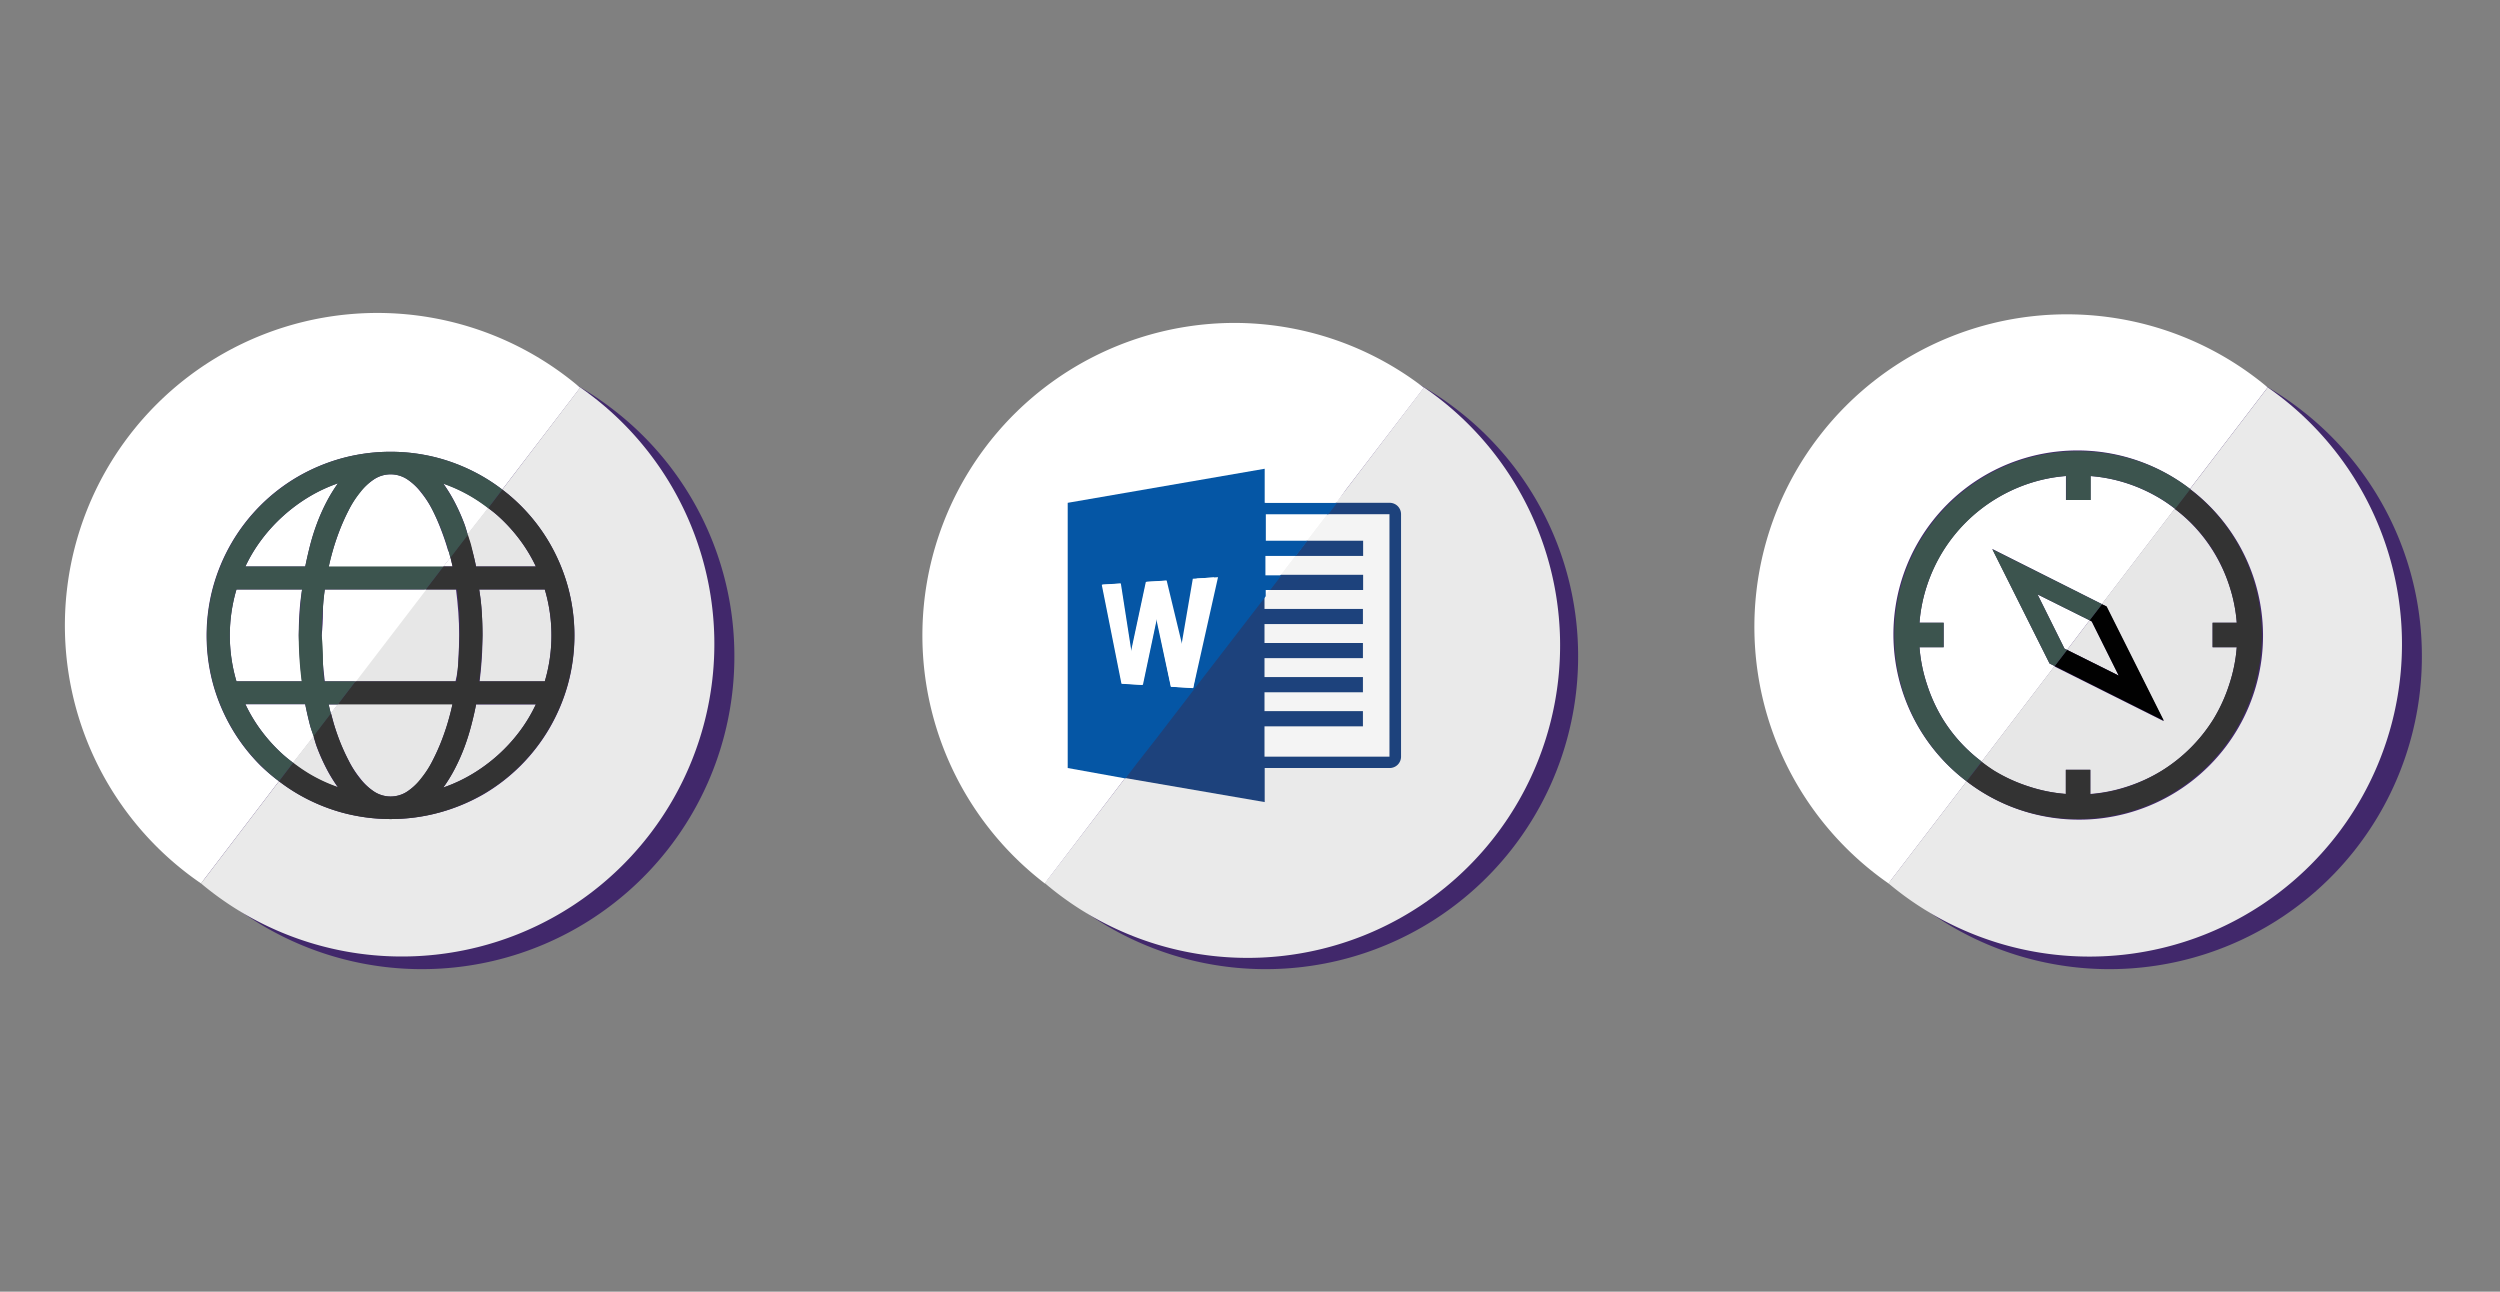 <svg id="Layer_4" data-name="Layer 4" xmlns="http://www.w3.org/2000/svg" width="240" height="124" viewBox="0 0 240 124">
  <rect x="0" y="0" width="240" height="124" fill="#808080" stroke="none"/>
  <defs>
    <style>
      .cls-1 {
        fill: #231f20;
        opacity: 0;
      }

      .cls-2 {
        fill: #41286b;
      }

      .cls-3 {
        fill: #fff;
      }

      .cls-4 {
        fill: #e7e7e7;
      }

      .cls-5 {
        fill: #eaeaea;
      }

      .cls-6 {
        fill: #333;
      }

      .cls-7 {
        fill: #3c544e;
      }

      .cls-8 {
        fill: #010101;
      }

      .cls-9 {
        fill: #f4f4f4;
      }

      .cls-10 {
        fill: #1d427c;
      }

      .cls-11 {
        fill: #0556a5;
      }
    </style>
  </defs>
  <title>get-started-icons</title>
  <rect class="cls-1" width="240" height="124"/>
  <g>
    <g>
      <path class="cls-2" d="M58.7,39.19A30,30,0,1,0,70.5,63,29.83,29.83,0,0,0,58.7,39.19Z"/>
      <g>
        <path class="cls-3" d="M45.32,47.7a14.85,14.85,0,0,0-2.77-1.29,14.66,14.66,0,0,1,1.12,1.83,18.75,18.75,0,0,1,.89,2c0.14,0.36.23,0.73,0.35,1.09l2-2.56A16.1,16.1,0,0,0,45.32,47.7Z"/>
        <path class="cls-3" d="M43.24,53.5l-0.68.88h0.89C43.39,54.12,43.32,53.82,43.24,53.5Z"/>
        <path class="cls-4" d="M32.59,71.1A20,20,0,0,0,33.46,73a9.68,9.68,0,0,0,1.11,1.71A5.72,5.72,0,0,0,35.92,76a2.9,2.9,0,0,0,3.15,0,5.72,5.72,0,0,0,1.35-1.22A9.68,9.68,0,0,0,41.54,73a20,20,0,0,0,.87-1.94q0.38-1,.64-1.9t0.4-1.59h-11l-0.68.88c0.06,0.22.12,0.45,0.19,0.7Q32.21,70.12,32.59,71.1Z"/>
        <path class="cls-4" d="M44,63.21q0.08-1.09.08-2.21T44,58.79q-0.08-1.09-.22-2.2h-3l-6.75,8.82h9.7Q44,64.31,44,63.21Z"/>
        <path class="cls-3" d="M29.78,69.7q-0.28-1.05-.48-2.09H23.56a14.72,14.72,0,0,0,1.59,2.63,15.69,15.69,0,0,0,2.07,2.25c0.3,0.26.61,0.51,0.93,0.75l2-2.56C30,70.36,29.87,70,29.78,69.7Z"/>
        <path class="cls-3" d="M31.55,67.62c0.05,0.26.13,0.57,0.21,0.88l0.68-.88H31.55Z"/>
        <path class="cls-4" d="M32.45,75.6a14.64,14.64,0,0,1-1.12-1.83,18.73,18.73,0,0,1-.89-2c-0.14-.36-0.23-0.73-0.35-1.09l-2,2.56a16.08,16.08,0,0,0,1.54,1.06A14.83,14.83,0,0,0,32.45,75.6Z"/>
        <path class="cls-3" d="M43,52.8q-0.26-.91-0.64-1.9A20,20,0,0,0,41.54,49a9.68,9.68,0,0,0-1.11-1.71A5.72,5.72,0,0,0,39.08,46a2.9,2.9,0,0,0-3.15,0,5.72,5.72,0,0,0-1.35,1.22A9.68,9.68,0,0,0,33.46,49a20,20,0,0,0-.87,1.94q-0.38,1-.64,1.9t-0.4,1.59h11l0.68-.88C43.18,53.27,43.12,53,43,52.8Z"/>
        <path class="cls-3" d="M31.18,56.59Q31,57.69,31,58.79T30.88,61q0,1.12.08,2.21t0.22,2.2h3l6.75-8.82h-9.7Z"/>
        <path class="cls-4" d="M45.7,54.38h5.74a14.73,14.73,0,0,0-1.59-2.63,15.7,15.7,0,0,0-2.07-2.25c-0.3-.26-0.61-0.51-0.93-0.75l-2,2.56c0.1,0.33.23,0.65,0.31,1Q45.5,53.35,45.7,54.38Z"/>
        <path class="cls-3" d="M25,73.49a17.52,17.52,0,0,1-2.76-3.58,17.88,17.88,0,0,1-1.78-4.21,17.81,17.81,0,0,1,0-9.38,17.85,17.85,0,0,1,1.78-4.22,17.61,17.61,0,0,1,6.33-6.33A17.89,17.89,0,0,1,32.8,44a17.81,17.81,0,0,1,9.38,0,17.85,17.85,0,0,1,4.22,1.78A17.55,17.55,0,0,1,48.22,47l7.48-9.78A30,30,0,1,0,19.3,84.81L26.78,75A17.6,17.6,0,0,1,25,73.49Z"/>
        <path class="cls-3" d="M27.21,49.51a15.7,15.7,0,0,0-2.07,2.25,14.73,14.73,0,0,0-1.59,2.63H29.3q0.21-1,.48-2.09a20.77,20.77,0,0,1,.66-2.08,18.75,18.75,0,0,1,.89-2,14.66,14.66,0,0,1,1.12-1.83,14.85,14.85,0,0,0-2.77,1.29A16,16,0,0,0,27.21,49.51Z"/>
        <path class="cls-5" d="M55.7,37.19L48.22,47a17.46,17.46,0,0,1,4.52,5.11,17.85,17.85,0,0,1,1.78,4.22,17.78,17.78,0,0,1,0,9.38,17.85,17.85,0,0,1-1.78,4.22,17.61,17.61,0,0,1-6.33,6.33A17.84,17.84,0,0,1,42.19,78a17.78,17.78,0,0,1-9.37,0,17.84,17.84,0,0,1-4.22-1.78A17.55,17.55,0,0,1,26.78,75L19.3,84.81A30,30,0,1,0,55.7,37.19Z"/>
        <path class="cls-3" d="M29,56.59H22.7a15.58,15.58,0,0,0,0,8.82H29q-0.14-1.1-.21-2.2T28.68,61q0-1.12.07-2.21T29,56.59Z"/>
        <path class="cls-4" d="M46.25,58.79q0.07,1.09.07,2.21t-0.07,2.21q-0.07,1.09-.21,2.2H52.3a15.58,15.58,0,0,0,0-8.82H46Q46.19,57.69,46.25,58.79Z"/>
        <path class="cls-4" d="M45.22,69.7a20.76,20.76,0,0,1-.66,2.08,18.73,18.73,0,0,1-.89,2,14.64,14.64,0,0,1-1.12,1.83,14.83,14.83,0,0,0,2.77-1.29,16,16,0,0,0,2.46-1.81,15.69,15.69,0,0,0,2.07-2.25,14.72,14.72,0,0,0,1.59-2.63H45.7Q45.5,68.65,45.22,69.7Z"/>
        <path class="cls-6" d="M47.79,49.51a15.7,15.7,0,0,1,2.07,2.25,14.73,14.73,0,0,1,1.59,2.63H45.7q-0.21-1-.48-2.09c-0.09-.33-0.21-0.66-0.31-1L43.24,53.5c0.08,0.32.15,0.62,0.21,0.88H42.56l-1.69,2.21h3q0.14,1.1.22,2.2T44.12,61q0,1.12-.08,2.21t-0.22,2.2h-9.7l-1.69,2.21h11q-0.14.67-.4,1.59t-0.64,1.9A20,20,0,0,1,41.54,73a9.68,9.68,0,0,1-1.11,1.71A5.72,5.72,0,0,1,39.08,76a2.9,2.9,0,0,1-3.15,0,5.72,5.72,0,0,1-1.35-1.22A9.68,9.68,0,0,1,33.46,73a20,20,0,0,1-.87-1.94q-0.38-1-.64-1.9c-0.07-.25-0.13-0.48-0.19-0.7l-1.67,2.18c0.12,0.36.21,0.73,0.35,1.09a18.73,18.73,0,0,0,.89,2,14.64,14.64,0,0,0,1.12,1.83,14.83,14.83,0,0,1-2.77-1.29,16.08,16.08,0,0,1-1.54-1.06L26.78,75a17.55,17.55,0,0,0,1.81,1.22A17.84,17.84,0,0,0,32.81,78a17.78,17.78,0,0,0,9.37,0,17.84,17.84,0,0,0,4.22-1.78,17.61,17.61,0,0,0,6.33-6.33,17.85,17.85,0,0,0,1.78-4.22,17.78,17.78,0,0,0,0-9.37,17.85,17.85,0,0,0-1.78-4.22A17.46,17.46,0,0,0,48.22,47l-1.36,1.78C47.18,49,47.49,49.24,47.79,49.51Zm2.07,20.74a15.69,15.69,0,0,1-2.07,2.25,16,16,0,0,1-2.46,1.81,14.83,14.83,0,0,1-2.77,1.29,14.64,14.64,0,0,0,1.12-1.83,18.73,18.73,0,0,0,.89-2,20.76,20.76,0,0,0,.66-2.08q0.28-1.05.48-2.09h5.74A14.72,14.72,0,0,1,49.86,70.25ZM52.94,61a15.23,15.23,0,0,1-.64,4.41H46q0.14-1.1.21-2.2T46.32,61q0-1.12-.07-2.21T46,56.59H52.3A15.23,15.23,0,0,1,52.94,61Z"/>
        <path class="cls-7" d="M42.19,44a17.81,17.81,0,0,0-9.38,0,17.89,17.89,0,0,0-4.21,1.78,17.61,17.61,0,0,0-6.33,6.33,17.85,17.85,0,0,0-1.78,4.22,17.81,17.81,0,0,0,0,9.38,17.88,17.88,0,0,0,1.78,4.21A17.46,17.46,0,0,0,26.78,75l1.36-1.78c-0.32-.24-0.63-0.49-0.93-0.75a15.69,15.69,0,0,1-2.07-2.25,14.72,14.72,0,0,1-1.59-2.63H29.3q0.21,1,.48,2.09c0.09,0.33.21,0.66,0.31,1l1.67-2.18c-0.08-.32-0.15-0.62-0.21-0.88h0.89l1.69-2.21h-3Q31,64.31,31,63.21T30.88,61q0-1.12.08-2.21t0.22-2.2h9.7l1.69-2.21h-11q0.14-.67.4-1.59t0.64-1.9A20,20,0,0,1,33.46,49a9.68,9.68,0,0,1,1.11-1.71A5.72,5.72,0,0,1,35.92,46a2.9,2.9,0,0,1,3.15,0,5.72,5.72,0,0,1,1.35,1.22A9.68,9.68,0,0,1,41.54,49a20,20,0,0,1,.87,1.94q0.38,1,.64,1.9c0.07,0.25.13,0.48,0.19,0.7l1.67-2.18c-0.12-.36-0.21-0.73-0.35-1.09a18.75,18.75,0,0,0-.89-2,14.66,14.66,0,0,0-1.12-1.83,14.85,14.85,0,0,1,2.77,1.29,16.1,16.1,0,0,1,1.54,1.06L48.22,47a17.55,17.55,0,0,0-1.81-1.22A17.85,17.85,0,0,0,42.19,44ZM28.75,63.21q0.07,1.09.21,2.2H22.7a15.58,15.58,0,0,1,0-8.82H29q-0.14,1.1-.21,2.2T28.68,61Q28.68,62.12,28.75,63.21Zm2.59-15a18.75,18.75,0,0,0-.89,2,20.77,20.77,0,0,0-.66,2.08q-0.28,1.05-.48,2.09H23.56a14.73,14.73,0,0,1,1.59-2.63,15.7,15.7,0,0,1,2.07-2.25,16,16,0,0,1,2.46-1.81,14.85,14.85,0,0,1,2.77-1.29A14.66,14.66,0,0,0,31.33,48.23Z"/>
      </g>
    </g>
    <g>
      <path class="cls-2" d="M220.7,39.19A30,30,0,1,0,232.5,63,29.83,29.83,0,0,0,220.7,39.19Z"/>
      <g>
        <path class="cls-3" d="M196.76,63.7l-5.5-11L201.79,58l7-9.16a15.26,15.26,0,0,0-1.27-.89,15.53,15.53,0,0,0-3.24-1.52,15,15,0,0,0-3.6-.73V48h-2.35V45.7a15,15,0,0,0-3.6.73,15.53,15.53,0,0,0-3.24,1.52,15.41,15.41,0,0,0-5,5A15.53,15.53,0,0,0,185,56.18a15,15,0,0,0-.73,3.6h2.32v2.35h-2.32a15,15,0,0,0,.73,3.6A15.54,15.54,0,0,0,186.49,69a14.91,14.91,0,0,0,3.76,4.12l7-9.17Z"/>
        <polygon class="cls-4" points="200.81 59.66 200.6 59.55 198.44 62.39 203.4 64.86 200.81 59.66"/>
        <path class="cls-4" d="M194.72,75.49a15,15,0,0,0,3.6.73V73.9h2.35v2.32a15,15,0,0,0,3.6-.73A15.53,15.53,0,0,0,207.52,74a15.41,15.41,0,0,0,5-5A15.53,15.53,0,0,0,214,65.74a15,15,0,0,0,.73-3.6h-2.32V59.78h2.32a15,15,0,0,0-.73-3.6,15.53,15.53,0,0,0-1.52-3.24,15,15,0,0,0-3.72-4.1l-7,9.16,0.44,0.22,5.5,11-10.49-5.25-7,9.17c0.4,0.31.81,0.6,1.23,0.87A15.54,15.54,0,0,0,194.72,75.49Z"/>
        <polygon class="cls-3" points="195.6 57.06 198.19 62.27 198.44 62.39 200.6 59.55 195.6 57.06"/>
        <path class="cls-3" d="M187,73.45a17.66,17.66,0,0,1,23.24-26.51l7.46-9.75A30,30,0,1,0,181.3,84.81l7.5-9.8A17.6,17.6,0,0,1,187,73.45Z"/>
        <path class="cls-5" d="M217.7,37.19l-7.46,9.75A17.66,17.66,0,1,1,188.79,75l-7.5,9.8A30,30,0,1,0,217.7,37.19Z"/>
        <polygon class="cls-8" points="200.81 59.66 203.4 64.86 198.44 62.39 197.25 63.94 207.74 69.2 202.24 58.22 201.79 58 200.6 59.55 200.81 59.66"/>
        <polygon class="cls-7" points="196.76 63.7 197.25 63.94 198.44 62.39 198.19 62.27 195.6 57.06 200.6 59.55 201.79 58 191.26 52.73 196.76 63.7"/>
        <path class="cls-6" d="M210.31,50.15a15.31,15.31,0,0,1,2.21,2.78A15.53,15.53,0,0,1,214,56.18a15,15,0,0,1,.73,3.6h-2.32v2.35h2.32a15,15,0,0,1-.73,3.6A15.53,15.53,0,0,1,212.51,69a15.41,15.41,0,0,1-5,5,15.53,15.53,0,0,1-3.24,1.52,15,15,0,0,1-3.6.73V73.9h-2.35v2.32a15,15,0,0,1-3.6-.73A15.54,15.54,0,0,1,191.48,74c-0.43-.27-0.84-0.56-1.23-0.87L188.79,75a17.35,17.35,0,0,0,6,3,18,18,0,0,0,9.39,0,17.61,17.61,0,0,0,12.33-12.33,18,18,0,0,0,0-9.39,17.55,17.55,0,0,0-6.28-9.32l-1.45,1.89A15.39,15.39,0,0,1,210.31,50.15Z"/>
        <path class="cls-7" d="M204.2,43.94a18,18,0,0,0-9.39,0,17.61,17.61,0,0,0-12.33,12.33,18,18,0,0,0,0,9.39A17.48,17.48,0,0,0,188.79,75l1.45-1.89A14.91,14.91,0,0,1,186.49,69,15.54,15.54,0,0,1,185,65.74a15,15,0,0,1-.73-3.6h2.32V59.78h-2.32a15,15,0,0,1,.73-3.6,15.53,15.53,0,0,1,1.52-3.24,15.41,15.41,0,0,1,5-5,15.53,15.53,0,0,1,3.24-1.52,15,15,0,0,1,3.6-.73V48h2.35V45.7a15,15,0,0,1,3.6.73,15.53,15.53,0,0,1,3.24,1.52,15.26,15.26,0,0,1,1.27.89l1.45-1.89A17.48,17.48,0,0,0,204.2,43.94Z"/>
      </g>
    </g>
    <g>
      <g>
        <path class="cls-2" d="M139.7,39.19A30,30,0,1,0,151.5,63,29.83,29.83,0,0,0,139.7,39.19Z"/>
        <path class="cls-5" d="M136.7,37.19L129.22,47l-1.36,1.78-2,2.56-1.67,2.18-0.68.88-1.69,2.21-6.75,8.82-1.69,2.21-0.68.88-1.67,2.18-2,2.56L107.78,75l-7.48,9.78A30,30,0,1,0,136.7,37.19Z"/>
        <path class="cls-3" d="M118.5,31a30,30,0,0,0-18.2,53.81L107.78,75l1.36-1.78,2-2.56,1.67-2.18,0.68-.88,1.69-2.21,6.75-8.82,1.69-2.21,0.68-.88,1.67-2.18,2-2.56L129.22,47l7.48-9.78A29.83,29.83,0,0,0,118.5,31Z"/>
      </g>
      <g>
        <polygon class="cls-9" points="125.45 51.91 130.86 51.91 130.86 53.37 124.34 53.37 124.24 53.5 123.56 54.38 122.95 55.18 130.86 55.18 130.86 56.64 121.84 56.64 121.41 57.2 121.41 58.46 130.86 58.46 130.86 59.91 121.41 59.91 121.41 61.73 130.86 61.73 130.86 63.18 121.41 63.18 121.41 65 130.86 65 130.86 66.46 121.41 66.46 121.41 68.27 130.86 68.27 130.86 69.73 121.41 69.73 121.41 72.64 133.41 72.64 133.41 49.37 127.4 49.37 125.91 51.31 125.45 51.91"/>
        <polygon class="cls-3" points="121.41 51.91 125.45 51.91 125.91 51.31 127.4 49.37 121.41 49.37 121.41 51.91"/>
        <polygon class="cls-3" points="121.41 56.64 121.41 57.2 121.84 56.64 121.41 56.64"/>
        <polygon class="cls-3" points="123.56 54.38 124.24 53.5 124.34 53.37 121.41 53.37 121.41 55.18 122.95 55.18 123.56 54.38"/>
        <g>
          <path class="cls-10" d="M133.41,48.27h-5.18l-0.37.48-0.22.28-0.25.33h6V72.64h-12V69.73h9.45V68.27h-9.45V66.46h9.45V65h-9.45V63.18h9.45V61.73h-9.45V59.91h9.45V58.46h-9.45V57.2l-0.33.43-6,7.79-1.69,2.21-0.68.88-1.67,2.18-2,2.56L108,74.69,121.41,77V73.73h12a1.09,1.09,0,0,0,1.09-1.09V49.37A1.09,1.09,0,0,0,133.41,48.27Z"/>
          <polygon class="cls-10" points="130.86 51.91 125.45 51.91 124.34 53.37 130.86 53.37 130.86 51.91"/>
          <polygon class="cls-10" points="130.86 55.18 122.95 55.18 121.87 56.59 121.84 56.64 130.86 56.64 130.86 55.18"/>
        </g>
        <path class="cls-11" d="M121.41,48.27V45L102.5,48.27V73.73l5.54,1,1.1-1.44,2-2.56,1.67-2.18,0.68-.88,1.69-2.21,6-7.79,0.33-.43V56.64h0.43l0,0,1.08-1.41h-1.54V53.37h2.93l1.11-1.46h-4V49.37h6l0.25-.33,0.22-.28,0.37-.48h-6.82Zm-6.88,17.79-2.13-.13L111,59.4c0-.08,0-0.16,0-0.25s0-.18,0-0.27,0-.19,0-0.29,0-.2,0-0.31h0c0,0.11,0,.22,0,0.32s0,0.2,0,.3l0,0.27,0,0.24-1.34,6.35-2-.12-1.89-9.5,1.77-.11,1,6.42c0,0.07,0,.14,0,0.22s0,0.17,0,.26,0,0.19,0,.3,0,0.22,0,.34h0c0-.09,0-0.18,0-0.27s0-.18,0-0.28,0-.19,0-0.29l0.06-.3,1.4-6.56,1.94-.12,1.37,6.86c0,0.06,0,.13,0,0.21s0,0.16,0,.25,0,0.19,0,.3,0,0.23,0,.35h0c0-.1,0-0.2,0-0.3s0-.19,0-0.29,0-.19,0-0.29,0-.19,0-0.28l1.2-7,2.05-.13Z"/>
        <path class="cls-3" d="M113.66,62.56c0,0.09,0,.19,0,0.28s0,0.19,0,.29,0,0.19,0,.29,0,0.2,0,.3h0c0-.12,0-0.24,0-0.35s0-.21,0-0.3,0-.18,0-0.25,0-.15,0-0.21L112,55.73l-1.94.12-1.4,6.56-0.06.3c0,0.1,0,.19,0,0.29s0,0.19,0,.28,0,0.18,0,.27h0c0-.12,0-0.23,0-0.34s0-.21,0-0.3,0-.18,0-0.26,0-.15,0-0.22l-1-6.42-1.77.11,1.89,9.5,2,0.12,1.34-6.35,0-.24,0-.27c0-.09,0-0.19,0-0.3s0-.21,0-0.32h0c0,0.11,0,.21,0,0.31s0,0.2,0,.29,0,0.18,0,.27,0,0.17,0,.25l1.36,6.54,2.13,0.13,2.38-10.64-2.05.13Z"/>
      </g>
    </g>
  </g>
</svg>
